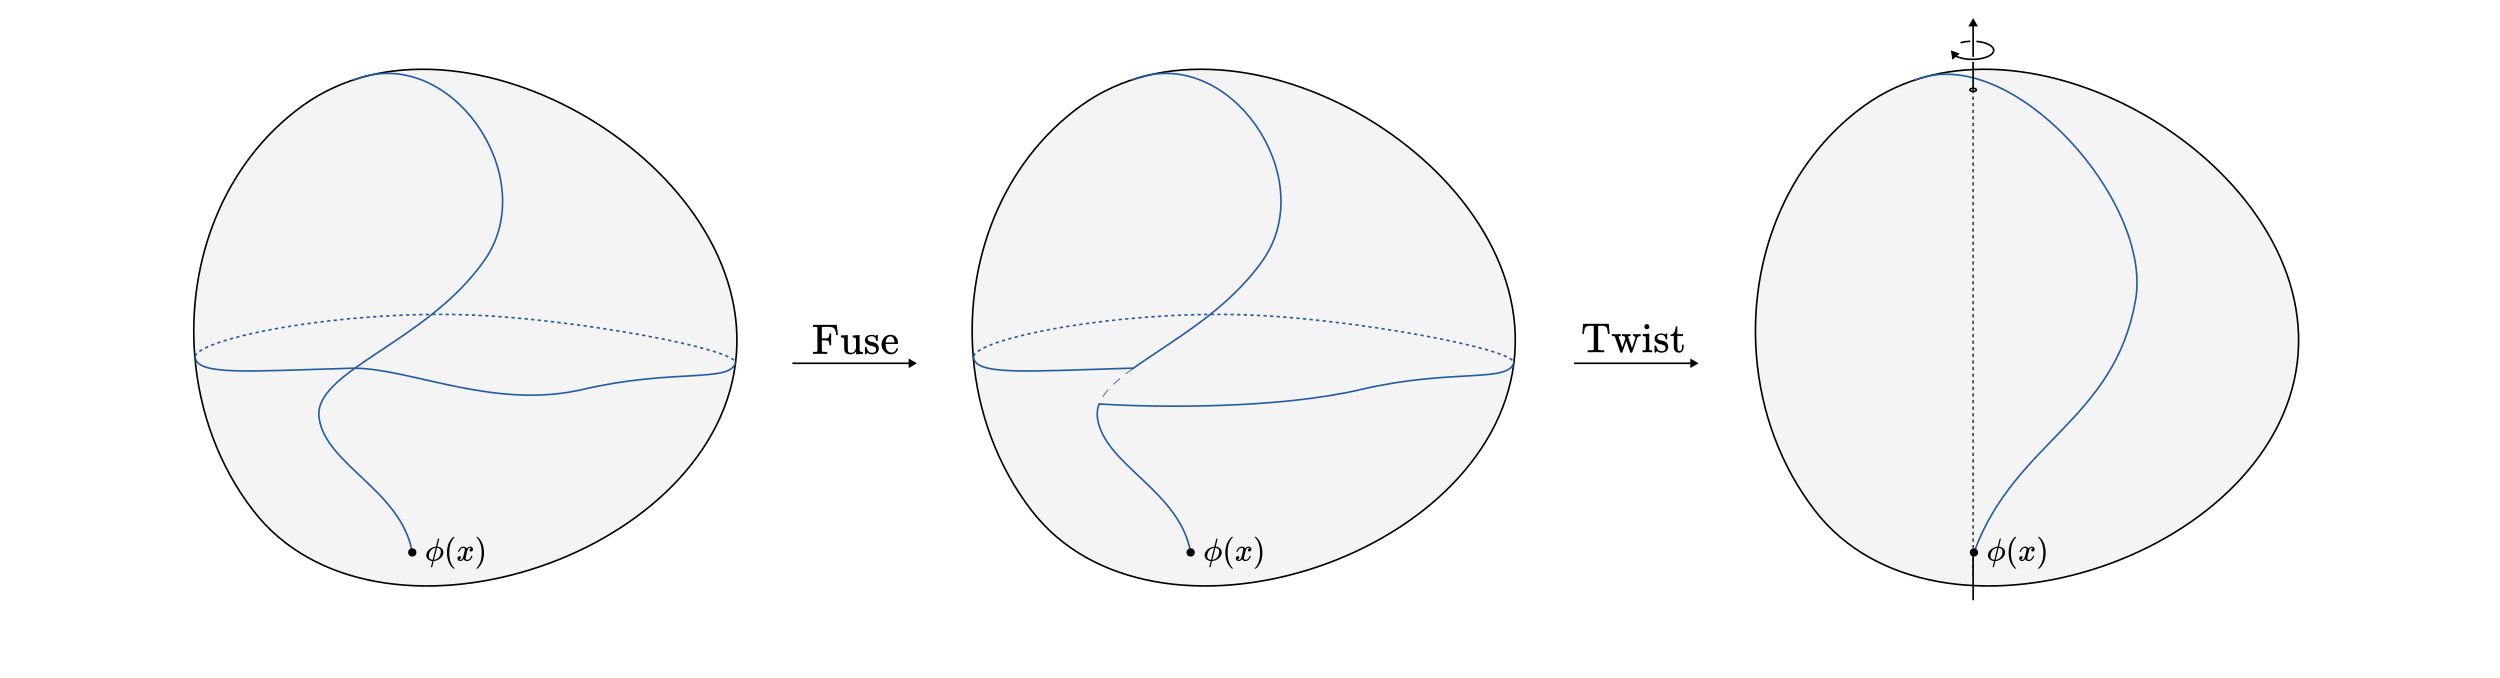 <svg width="1516" height="411" viewBox="0 0 1516 411" fill="none" xmlns="http://www.w3.org/2000/svg">
<path d="M153.567 309.613C227.022 404.895 430.97 339.691 446.012 220.241C446.022 220.164 446.031 220.086 446.041 220.009C446.054 219.905 446.066 219.802 446.079 219.698C460.386 101.379 279.894 -5.68 183.392 64.186C135.446 98.897 113.37 158.396 118.135 216.172C120.893 249.609 132.641 282.468 153.567 309.613Z" fill="#D9D9D9" fill-opacity="0.3"/>
<path d="M446.012 220.241C430.97 339.691 227.022 404.895 153.567 309.613C132.641 282.468 120.893 249.609 118.135 216.172M446.012 220.241C446.035 220.06 446.057 219.879 446.079 219.698M446.012 220.241L446.079 219.698M118.32 216.618L118.135 216.172M118.135 216.172C113.37 158.396 135.446 98.897 183.392 64.186C279.894 -5.68 460.386 101.379 446.079 219.698" stroke="black"/>
<path d="M118.345 216.064C121.657 204.916 206.392 188.047 285.089 190.981C346.387 193.267 443.276 210.768 446.037 219.687" stroke="#235BA4" stroke-dasharray="2 2"/>
<path d="M118.345 216.064C118.345 228.047 150.517 225.058 212.76 223.31C246.953 222.349 298.893 248.949 353.554 236.129C408.216 223.31 443.28 232.43 446.037 219.687" stroke="#235BA4"/>
<path d="M265.588 326.7C265.639 326.623 265.717 326.584 265.82 326.584H265.975H266.227C266.304 326.661 266.343 326.713 266.343 326.739C266.343 326.829 266.149 327.623 265.762 329.12C265.672 329.481 265.581 329.862 265.491 330.262C265.401 330.662 265.323 330.959 265.259 331.152L265.181 331.462C265.181 331.475 265.239 331.481 265.356 331.481C265.472 331.481 265.678 331.52 265.975 331.597C266.272 331.675 266.581 331.784 266.904 331.926C267.472 332.197 267.943 332.591 268.317 333.107C268.691 333.623 268.878 334.249 268.878 334.985C268.878 335.72 268.678 336.424 268.278 337.095C267.878 337.766 267.382 338.321 266.788 338.759C266.194 339.198 265.569 339.546 264.91 339.805C264.252 340.063 263.639 340.198 263.072 340.211H262.994L262.53 342.05C262.452 342.347 262.368 342.702 262.278 343.114C262.175 343.527 262.104 343.773 262.065 343.85C262.026 343.927 261.949 343.973 261.833 343.986H261.717C261.458 343.986 261.329 343.94 261.329 343.85C261.329 343.786 261.471 343.173 261.755 342.011L262.2 340.23C262.2 340.217 262.149 340.211 262.046 340.211C261.981 340.211 261.852 340.198 261.658 340.172C261.465 340.146 261.175 340.056 260.787 339.901C260.4 339.746 260.052 339.553 259.742 339.321C259.432 339.088 259.142 338.746 258.871 338.295C258.6 337.843 258.478 337.314 258.503 336.707C258.503 335.933 258.716 335.204 259.142 334.52C259.568 333.836 260.091 333.281 260.71 332.856C261.329 332.43 261.955 332.094 262.588 331.849C263.22 331.604 263.788 331.481 264.291 331.481C264.355 331.481 264.394 331.455 264.407 331.404L264.988 329.042C265.388 327.507 265.588 326.726 265.588 326.7ZM260.033 337.114C260.033 337.553 260.11 337.933 260.265 338.256C260.42 338.579 260.633 338.824 260.904 338.992C261.175 339.159 261.407 339.275 261.6 339.34C261.794 339.404 262.013 339.456 262.259 339.495H262.394L264.194 332.197C264.143 332.197 264.072 332.204 263.981 332.217C263.891 332.23 263.704 332.281 263.42 332.372C263.136 332.462 262.865 332.565 262.607 332.681C262.349 332.797 262.065 332.985 261.755 333.243C261.446 333.501 261.181 333.798 260.962 334.133C260.729 334.494 260.516 334.927 260.323 335.43C260.129 336.024 260.033 336.585 260.033 337.114ZM267.349 334.559C267.349 334.069 267.246 333.649 267.04 333.301C266.833 332.952 266.575 332.707 266.265 332.565C265.956 332.423 265.704 332.326 265.51 332.275C265.317 332.223 265.162 332.197 265.046 332.197H264.988L264.097 335.817L263.168 339.456C263.168 339.482 263.175 339.495 263.188 339.495C263.291 339.495 263.497 339.456 263.807 339.379C264.117 339.301 264.375 339.211 264.581 339.108C265.136 338.863 265.614 338.521 266.014 338.082C266.414 337.643 266.698 337.191 266.865 336.727C267.033 336.262 267.156 335.849 267.233 335.488C267.311 335.127 267.349 334.817 267.349 334.559Z" fill="black"/>
<path d="M271.027 335.178C271.027 334.288 271.092 333.443 271.221 332.643C271.35 331.843 271.498 331.152 271.666 330.571C271.834 329.991 272.072 329.423 272.382 328.868C272.692 328.313 272.937 327.881 273.118 327.571C273.298 327.261 273.569 326.926 273.931 326.565C274.292 326.203 274.505 325.984 274.569 325.907C274.634 325.829 274.795 325.694 275.053 325.5H275.305H275.382C275.563 325.5 275.653 325.558 275.653 325.674C275.653 325.713 275.544 325.848 275.324 326.081C275.105 326.313 274.84 326.655 274.531 327.107C274.221 327.558 273.905 328.113 273.582 328.771C273.259 329.429 272.989 330.32 272.769 331.442C272.55 332.565 272.44 333.81 272.44 335.178C272.44 336.546 272.55 337.785 272.769 338.895C272.989 340.005 273.253 340.901 273.563 341.585C273.872 342.269 274.189 342.824 274.511 343.25C274.834 343.676 275.105 344.018 275.324 344.276C275.544 344.534 275.653 344.669 275.653 344.682C275.653 344.798 275.556 344.857 275.363 344.857H275.305H275.053L274.511 344.392C273.298 343.295 272.414 341.927 271.859 340.288C271.304 338.65 271.027 336.946 271.027 335.178Z" fill="black"/>
<path d="M277.744 334.423C277.834 333.881 278.183 333.256 278.789 332.546C279.396 331.836 280.144 331.475 281.034 331.462C281.486 331.462 281.899 331.578 282.273 331.81C282.647 332.043 282.925 332.333 283.106 332.681C283.648 331.868 284.299 331.462 285.061 331.462C285.538 331.462 285.951 331.604 286.299 331.888C286.648 332.172 286.828 332.552 286.841 333.03C286.841 333.404 286.751 333.707 286.57 333.939C286.39 334.172 286.216 334.314 286.048 334.365C285.88 334.417 285.732 334.443 285.603 334.443C285.357 334.443 285.157 334.372 285.002 334.23C284.848 334.088 284.77 333.901 284.77 333.668C284.77 333.075 285.093 332.668 285.738 332.449C285.596 332.281 285.338 332.197 284.964 332.197C284.796 332.197 284.673 332.21 284.596 332.236C284.106 332.443 283.744 332.868 283.512 333.514C282.738 336.365 282.351 338.03 282.351 338.508C282.351 338.869 282.454 339.127 282.66 339.282C282.867 339.437 283.093 339.514 283.338 339.514C283.815 339.514 284.286 339.301 284.751 338.875C285.215 338.45 285.532 337.927 285.699 337.308C285.738 337.178 285.777 337.107 285.815 337.095C285.854 337.082 285.957 337.069 286.125 337.056H286.203C286.396 337.056 286.493 337.107 286.493 337.211C286.493 337.224 286.48 337.295 286.454 337.424C286.248 338.159 285.848 338.811 285.254 339.379C284.661 339.946 283.97 340.23 283.183 340.23C282.28 340.23 281.596 339.824 281.131 339.011C280.602 339.811 279.996 340.211 279.312 340.211H279.196C278.563 340.211 278.112 340.043 277.841 339.708C277.57 339.372 277.428 339.017 277.415 338.643C277.415 338.23 277.537 337.895 277.783 337.637C278.028 337.378 278.318 337.249 278.654 337.249C279.208 337.249 279.486 337.52 279.486 338.062C279.486 338.321 279.408 338.546 279.254 338.74C279.099 338.933 278.95 339.063 278.808 339.127C278.666 339.192 278.583 339.224 278.557 339.224L278.499 339.243C278.499 339.256 278.537 339.282 278.615 339.321C278.692 339.359 278.796 339.404 278.925 339.456C279.054 339.508 279.176 339.527 279.292 339.514C279.757 339.514 280.157 339.224 280.492 338.643C280.609 338.437 280.757 337.998 280.938 337.327C281.118 336.656 281.299 335.959 281.48 335.236C281.66 334.514 281.764 334.088 281.789 333.959C281.854 333.61 281.886 333.359 281.886 333.204C281.886 332.843 281.789 332.585 281.596 332.43C281.402 332.275 281.183 332.197 280.938 332.197C280.421 332.197 279.938 332.404 279.486 332.817C279.034 333.23 278.718 333.759 278.537 334.404C278.512 334.52 278.479 334.585 278.441 334.598C278.402 334.61 278.299 334.623 278.131 334.636H277.86C277.783 334.559 277.744 334.488 277.744 334.423Z" fill="black"/>
<path d="M288.971 325.519L289.048 325.5C289.113 325.5 289.177 325.5 289.242 325.5H289.474L290.016 325.965C291.229 327.061 292.113 328.429 292.668 330.068C293.223 331.707 293.5 333.41 293.5 335.178C293.5 336.056 293.435 336.901 293.306 337.714C293.177 338.527 293.029 339.217 292.861 339.785C292.693 340.353 292.455 340.921 292.145 341.489C291.835 342.056 291.59 342.489 291.409 342.785C291.229 343.082 290.964 343.411 290.616 343.773C290.267 344.134 290.061 344.347 289.996 344.411C289.932 344.476 289.784 344.598 289.551 344.779C289.513 344.818 289.487 344.844 289.474 344.857H289.242C289.138 344.857 289.067 344.857 289.029 344.857C288.99 344.857 288.958 344.837 288.932 344.798C288.906 344.76 288.887 344.702 288.874 344.624C288.887 344.611 288.958 344.528 289.087 344.373C291.087 342.295 292.087 339.23 292.087 335.178C292.087 331.126 291.087 328.062 289.087 325.984C288.958 325.829 288.887 325.745 288.874 325.732C288.874 325.629 288.906 325.558 288.971 325.519Z" fill="black"/>
<path d="M250 335C243.5 297.5 197.5 282 193.5 253.5C189.5 225 259 208 294 157.5C329 107 272.5 25.5 214.5 48.5" stroke="#235BA4" stroke-linecap="round"/>
<circle cx="250" cy="335" r="2.5" fill="black"/>
<path d="M556 220.308L551 217.421L551 223.194L556 220.308ZM480.5 220.308L480.5 220.808L551.5 220.808L551.5 220.308L551.5 219.808L480.5 219.808L480.5 220.308Z" fill="black"/>
<path d="M495.666 198.579C495.545 198.458 495.45 198.38 495.381 198.346C495.312 198.311 495.174 198.285 494.967 198.268C494.76 198.251 494.389 198.225 493.854 198.19H493V197H507.415V197.104C507.45 197.207 507.57 198.208 507.778 200.106C507.985 202.003 508.105 203.004 508.14 203.108V203.211H507.105V203.108C506.984 202.262 506.906 201.771 506.872 201.633C506.768 200.994 506.613 200.459 506.406 200.028C506.199 199.597 505.966 199.269 505.707 199.045C505.448 198.82 505.112 198.639 504.698 198.501C504.284 198.363 503.887 198.285 503.507 198.268C503.128 198.251 502.636 198.234 502.032 198.216H500.997H499.755C499.168 198.216 498.806 198.234 498.668 198.268C498.53 198.303 498.435 198.389 498.383 198.527C498.366 198.561 498.357 199.692 498.357 201.917V205.204H499.703C499.755 205.204 499.919 205.204 500.195 205.204C500.471 205.204 500.678 205.195 500.816 205.178C500.954 205.161 501.144 205.135 501.385 205.1C501.627 205.066 501.825 205.014 501.98 204.945C502.136 204.876 502.282 204.773 502.42 204.635C502.731 204.324 502.912 203.686 502.964 202.719V202.176H503.999V209.422H502.964V208.879C502.912 207.93 502.731 207.283 502.42 206.938C502.282 206.817 502.127 206.722 501.955 206.653C501.782 206.584 501.584 206.532 501.359 206.498C501.135 206.463 500.954 206.438 500.816 206.42C500.678 206.403 500.471 206.394 500.195 206.394C499.919 206.394 499.755 206.394 499.703 206.394H498.357V209.707L498.383 213.02C498.504 213.141 498.607 213.218 498.694 213.253C498.78 213.287 498.996 213.322 499.341 213.356C499.686 213.391 500.229 213.408 500.971 213.408H501.67V214.598H501.359C500.945 214.547 499.513 214.521 497.063 214.521C494.803 214.521 493.543 214.547 493.285 214.598H493V213.408H493.854C494.579 213.391 495.019 213.365 495.174 213.33C495.329 213.296 495.493 213.192 495.666 213.02V198.579Z" fill="black"/>
<path d="M519.165 213.097C518.199 214.271 517.103 214.857 515.878 214.857H515.697C513.54 214.857 512.298 214.003 511.97 212.295C511.953 212.174 511.936 210.992 511.918 208.75C511.901 206.869 511.892 205.816 511.892 205.592C511.892 205.368 511.841 205.187 511.737 205.049C511.565 204.773 511.047 204.635 510.184 204.635H509.9V204.039C509.9 203.643 509.917 203.444 509.951 203.444L510.236 203.418C510.409 203.401 510.659 203.384 510.987 203.366C511.314 203.349 511.642 203.332 511.97 203.315C512.263 203.297 512.583 203.28 512.928 203.263C513.273 203.246 513.531 203.22 513.704 203.185C513.877 203.151 513.98 203.142 514.015 203.159H514.092V207.844C514.109 211.018 514.135 212.718 514.17 212.942C514.222 213.201 514.342 213.408 514.532 213.563C514.877 213.805 515.395 213.926 516.085 213.926C516.534 213.926 516.939 213.848 517.301 213.693C517.664 213.537 517.94 213.339 518.13 213.097C518.319 212.856 518.492 212.58 518.647 212.269C518.802 211.959 518.906 211.7 518.958 211.493C519.009 211.286 519.044 211.079 519.061 210.872C519.061 210.854 519.061 210.708 519.061 210.432C519.061 210.156 519.07 209.811 519.087 209.397C519.104 208.982 519.104 208.577 519.087 208.18V206.446C519.087 205.653 519.001 205.161 518.828 204.971C518.656 204.781 518.224 204.669 517.534 204.635H517.068V203.444C517.103 203.444 517.759 203.401 519.035 203.315C520.312 203.228 520.994 203.177 521.08 203.159H521.261V207.766C521.261 210.872 521.27 212.45 521.287 212.502C521.339 212.847 521.459 213.072 521.649 213.175C521.839 213.279 522.227 213.356 522.814 213.408H523.28V214.598C523.245 214.598 522.598 214.642 521.339 214.728C520.079 214.814 519.415 214.866 519.346 214.883H519.165V213.097Z" fill="black"/>
<path d="M531.277 206.42C531.277 205.73 531.044 205.135 530.578 204.635C530.112 204.134 529.439 203.884 528.559 203.884C527.938 203.884 527.403 203.996 526.955 204.221C526.437 204.548 526.178 204.997 526.178 205.566C526.161 205.653 526.161 205.765 526.178 205.903C526.195 206.041 526.334 206.248 526.592 206.524C526.851 206.8 527.222 207.016 527.705 207.171C528.016 207.257 528.395 207.335 528.844 207.404C529.292 207.473 529.672 207.55 529.983 207.637C530.293 207.723 530.569 207.835 530.811 207.973C531.104 208.111 531.389 208.284 531.665 208.491C531.941 208.698 532.217 209.051 532.493 209.552C532.769 210.052 532.916 210.587 532.933 211.156C532.933 212.226 532.605 213.106 531.949 213.796C531.294 214.486 530.233 214.84 528.766 214.857H528.559C527.662 214.857 526.834 214.547 526.075 213.926L525.868 214.107L525.635 214.34C525.531 214.443 525.428 214.538 525.324 214.624L525.04 214.883H524.832H524.729C524.677 214.883 524.6 214.831 524.496 214.728V212.683V211.182C524.496 210.82 524.513 210.604 524.548 210.535C524.582 210.466 524.669 210.423 524.807 210.406H525.04C525.247 210.406 525.385 210.44 525.454 210.509C525.523 210.578 525.566 210.682 525.583 210.82C525.6 210.958 525.661 211.191 525.764 211.519C525.868 211.847 526.032 212.209 526.256 212.606C526.86 213.486 527.697 213.926 528.766 213.926C530.44 213.926 531.277 213.253 531.277 211.907C531.277 211.407 531.121 211.001 530.811 210.691C530.466 210.276 529.75 209.966 528.663 209.759C527.576 209.552 526.86 209.353 526.515 209.164C525.894 208.87 525.402 208.473 525.04 207.973C524.677 207.473 524.496 206.938 524.496 206.369C524.496 205.696 524.643 205.126 524.936 204.66C525.229 204.195 525.6 203.85 526.049 203.625C526.497 203.401 526.929 203.246 527.343 203.159C527.757 203.073 528.136 203.03 528.482 203.03H528.766C529.456 203.03 530.06 203.159 530.578 203.418L530.966 203.625L531.199 203.444C531.372 203.289 531.561 203.142 531.768 203.004H531.975H532.079C532.131 203.004 532.208 203.056 532.312 203.159V206.576L532.157 206.731H531.432C531.328 206.627 531.277 206.524 531.277 206.42Z" fill="black"/>
<path d="M534.563 208.957C534.563 208.008 534.736 207.145 535.081 206.369C535.426 205.592 535.857 204.962 536.375 204.479C536.893 203.996 537.453 203.634 538.057 203.392C538.661 203.151 539.23 203.021 539.765 203.004C540.68 203.004 541.465 203.159 542.12 203.47C542.776 203.781 543.276 204.212 543.621 204.764C543.967 205.316 544.208 205.868 544.346 206.42C544.484 206.972 544.562 207.585 544.579 208.258C544.579 208.379 544.519 208.499 544.398 208.62H537.1V209.008C537.1 211.562 537.962 213.115 539.688 213.667C540.033 213.77 540.412 213.822 540.826 213.822C541.551 213.822 542.172 213.546 542.69 212.994C542.983 212.701 543.216 212.338 543.389 211.907L543.647 211.286C543.699 211.234 543.837 211.208 544.061 211.208H544.139C544.432 211.208 544.579 211.294 544.579 211.467C544.579 211.536 544.553 211.648 544.501 211.803C544.174 212.752 543.63 213.503 542.871 214.055C542.112 214.607 541.258 214.883 540.309 214.883C538.67 214.883 537.307 214.288 536.22 213.097C535.133 211.907 534.581 210.527 534.563 208.957ZM542.457 207.481C542.267 205.273 541.448 204.1 539.998 203.962H539.946C539.808 203.962 539.67 203.97 539.532 203.988C539.394 204.005 539.179 204.074 538.885 204.195C538.592 204.315 538.342 204.497 538.135 204.738C537.928 204.98 537.729 205.333 537.54 205.799C537.35 206.265 537.212 206.834 537.126 207.507V207.688H542.457V207.481Z" fill="black"/>
<path d="M625.567 309.613C699.022 404.895 902.97 339.691 918.012 220.241C918.022 220.164 918.031 220.086 918.041 220.009C918.054 219.905 918.066 219.802 918.079 219.698C932.386 101.379 751.894 -5.68 655.392 64.186C607.446 98.897 585.37 158.396 590.135 216.172C592.893 249.609 604.641 282.468 625.567 309.613Z" fill="#D9D9D9" fill-opacity="0.3"/>
<path d="M918.012 220.241C902.97 339.691 699.022 404.895 625.567 309.613C604.641 282.468 592.893 249.609 590.135 216.172M918.012 220.241C918.035 220.06 918.057 219.879 918.079 219.698M918.012 220.241L918.079 219.698M590.32 216.618L590.135 216.172M590.135 216.172C585.37 158.396 607.446 98.897 655.392 64.186C751.894 -5.68 932.386 101.379 918.079 219.698" stroke="black"/>
<path d="M590.345 216.064C593.657 204.916 678.392 188.047 757.089 190.981C818.387 193.267 915.276 210.768 918.037 219.687" stroke="#235BA4" stroke-dasharray="2 2"/>
<path d="M590.345 216.064C590.345 228.047 622.517 225.058 684.76 223.31C685.626 223.285 686.504 223.279 687.393 223.289M918.037 219.687C915.28 232.43 880.216 223.31 825.554 236.129C774.345 248.14 700.578 247.111 666.5 245" stroke="#235BA4"/>
<path d="M737.588 326.7C737.639 326.623 737.717 326.584 737.82 326.584H737.975H738.227C738.304 326.661 738.343 326.713 738.343 326.739C738.343 326.829 738.149 327.623 737.762 329.12C737.672 329.481 737.581 329.862 737.491 330.262C737.401 330.662 737.323 330.959 737.259 331.152L737.181 331.462C737.181 331.475 737.239 331.481 737.356 331.481C737.472 331.481 737.678 331.52 737.975 331.597C738.272 331.675 738.581 331.784 738.904 331.926C739.472 332.197 739.943 332.591 740.317 333.107C740.691 333.623 740.878 334.249 740.878 334.985C740.878 335.72 740.678 336.424 740.278 337.095C739.878 337.766 739.382 338.321 738.788 338.759C738.194 339.198 737.569 339.546 736.91 339.805C736.252 340.063 735.639 340.198 735.072 340.211H734.994L734.53 342.05C734.452 342.347 734.368 342.702 734.278 343.114C734.175 343.527 734.104 343.773 734.065 343.85C734.026 343.927 733.949 343.973 733.833 343.986H733.717C733.458 343.986 733.329 343.94 733.329 343.85C733.329 343.786 733.471 343.173 733.755 342.011L734.2 340.23C734.2 340.217 734.149 340.211 734.046 340.211C733.981 340.211 733.852 340.198 733.658 340.172C733.465 340.146 733.175 340.056 732.787 339.901C732.4 339.746 732.052 339.553 731.742 339.321C731.432 339.088 731.142 338.746 730.871 338.295C730.6 337.843 730.478 337.314 730.503 336.707C730.503 335.933 730.716 335.204 731.142 334.52C731.568 333.836 732.091 333.281 732.71 332.856C733.329 332.43 733.955 332.094 734.588 331.849C735.22 331.604 735.788 331.481 736.291 331.481C736.355 331.481 736.394 331.455 736.407 331.404L736.988 329.042C737.388 327.507 737.588 326.726 737.588 326.7ZM732.033 337.114C732.033 337.553 732.11 337.933 732.265 338.256C732.42 338.579 732.633 338.824 732.904 338.992C733.175 339.159 733.407 339.275 733.6 339.34C733.794 339.404 734.013 339.456 734.259 339.495H734.394L736.194 332.197C736.143 332.197 736.072 332.204 735.981 332.217C735.891 332.23 735.704 332.281 735.42 332.372C735.136 332.462 734.865 332.565 734.607 332.681C734.349 332.797 734.065 332.985 733.755 333.243C733.446 333.501 733.181 333.798 732.962 334.133C732.729 334.494 732.516 334.927 732.323 335.43C732.129 336.024 732.033 336.585 732.033 337.114ZM739.349 334.559C739.349 334.069 739.246 333.649 739.04 333.301C738.833 332.952 738.575 332.707 738.265 332.565C737.956 332.423 737.704 332.326 737.51 332.275C737.317 332.223 737.162 332.197 737.046 332.197H736.988L736.097 335.817L735.168 339.456C735.168 339.482 735.175 339.495 735.188 339.495C735.291 339.495 735.497 339.456 735.807 339.379C736.117 339.301 736.375 339.211 736.581 339.108C737.136 338.863 737.614 338.521 738.014 338.082C738.414 337.643 738.698 337.191 738.865 336.727C739.033 336.262 739.156 335.849 739.233 335.488C739.311 335.127 739.349 334.817 739.349 334.559Z" fill="black"/>
<path d="M743.027 335.178C743.027 334.288 743.091 333.443 743.221 332.643C743.35 331.843 743.498 331.152 743.666 330.571C743.834 329.991 744.072 329.423 744.382 328.868C744.692 328.313 744.937 327.881 745.117 327.571C745.298 327.261 745.569 326.926 745.93 326.565C746.292 326.203 746.505 325.984 746.569 325.907C746.634 325.829 746.795 325.694 747.053 325.5H747.305H747.382C747.563 325.5 747.653 325.558 747.653 325.674C747.653 325.713 747.544 325.848 747.324 326.081C747.105 326.313 746.84 326.655 746.531 327.107C746.221 327.558 745.905 328.113 745.582 328.771C745.259 329.429 744.988 330.32 744.769 331.442C744.55 332.565 744.44 333.81 744.44 335.178C744.44 336.546 744.55 337.785 744.769 338.895C744.988 340.005 745.253 340.901 745.563 341.585C745.872 342.269 746.189 342.824 746.511 343.25C746.834 343.676 747.105 344.018 747.324 344.276C747.544 344.534 747.653 344.669 747.653 344.682C747.653 344.798 747.556 344.857 747.363 344.857H747.305H747.053L746.511 344.392C745.298 343.295 744.414 341.927 743.859 340.288C743.304 338.65 743.027 336.946 743.027 335.178Z" fill="black"/>
<path d="M749.744 334.423C749.834 333.881 750.182 333.256 750.789 332.546C751.395 331.836 752.144 331.475 753.034 331.462C753.486 331.462 753.899 331.578 754.273 331.81C754.647 332.043 754.925 332.333 755.105 332.681C755.647 331.868 756.299 331.462 757.061 331.462C757.538 331.462 757.951 331.604 758.299 331.888C758.648 332.172 758.828 332.552 758.841 333.03C758.841 333.404 758.751 333.707 758.57 333.939C758.39 334.172 758.215 334.314 758.048 334.365C757.88 334.417 757.732 334.443 757.602 334.443C757.357 334.443 757.157 334.372 757.002 334.23C756.848 334.088 756.77 333.901 756.77 333.668C756.77 333.075 757.093 332.668 757.738 332.449C757.596 332.281 757.338 332.197 756.964 332.197C756.796 332.197 756.673 332.21 756.596 332.236C756.106 332.443 755.744 332.868 755.512 333.514C754.738 336.365 754.351 338.03 754.351 338.508C754.351 338.869 754.454 339.127 754.66 339.282C754.867 339.437 755.093 339.514 755.338 339.514C755.815 339.514 756.286 339.301 756.751 338.875C757.215 338.45 757.532 337.927 757.699 337.308C757.738 337.178 757.777 337.107 757.815 337.095C757.854 337.082 757.957 337.069 758.125 337.056H758.203C758.396 337.056 758.493 337.107 758.493 337.211C758.493 337.224 758.48 337.295 758.454 337.424C758.248 338.159 757.848 338.811 757.254 339.379C756.66 339.946 755.97 340.23 755.183 340.23C754.28 340.23 753.596 339.824 753.131 339.011C752.602 339.811 751.996 340.211 751.312 340.211H751.195C750.563 340.211 750.112 340.043 749.841 339.708C749.57 339.372 749.428 339.017 749.415 338.643C749.415 338.23 749.537 337.895 749.782 337.637C750.028 337.378 750.318 337.249 750.653 337.249C751.208 337.249 751.486 337.52 751.486 338.062C751.486 338.321 751.408 338.546 751.254 338.74C751.099 338.933 750.95 339.063 750.808 339.127C750.666 339.192 750.583 339.224 750.557 339.224L750.499 339.243C750.499 339.256 750.537 339.282 750.615 339.321C750.692 339.359 750.795 339.404 750.924 339.456C751.054 339.508 751.176 339.527 751.292 339.514C751.757 339.514 752.157 339.224 752.492 338.643C752.609 338.437 752.757 337.998 752.938 337.327C753.118 336.656 753.299 335.959 753.48 335.236C753.66 334.514 753.763 334.088 753.789 333.959C753.854 333.61 753.886 333.359 753.886 333.204C753.886 332.843 753.789 332.585 753.596 332.43C753.402 332.275 753.183 332.197 752.938 332.197C752.421 332.197 751.937 332.404 751.486 332.817C751.034 333.23 750.718 333.759 750.537 334.404C750.512 334.52 750.479 334.585 750.441 334.598C750.402 334.61 750.299 334.623 750.131 334.636H749.86C749.782 334.559 749.744 334.488 749.744 334.423Z" fill="black"/>
<path d="M760.971 325.519L761.048 325.5C761.113 325.5 761.177 325.5 761.242 325.5H761.474L762.016 325.965C763.229 327.061 764.113 328.429 764.668 330.068C765.223 331.707 765.5 333.41 765.5 335.178C765.5 336.056 765.435 336.901 765.306 337.714C765.177 338.527 765.029 339.217 764.861 339.785C764.693 340.353 764.455 340.921 764.145 341.489C763.835 342.056 763.59 342.489 763.409 342.785C763.229 343.082 762.964 343.411 762.616 343.773C762.267 344.134 762.061 344.347 761.996 344.411C761.932 344.476 761.784 344.598 761.551 344.779C761.513 344.818 761.487 344.844 761.474 344.857H761.242C761.138 344.857 761.067 344.857 761.029 344.857C760.99 344.857 760.958 344.837 760.932 344.798C760.906 344.76 760.887 344.702 760.874 344.624C760.887 344.611 760.958 344.528 761.087 344.373C763.087 342.295 764.087 339.23 764.087 335.178C764.087 331.126 763.087 328.062 761.087 325.984C760.958 325.829 760.887 325.745 760.874 325.732C760.874 325.629 760.906 325.558 760.971 325.519Z" fill="black"/>
<path d="M722 335C715.5 297.5 669.5 282 665.5 253.5C665.086 250.551 665.459 247.724 666.5 244.972M686.5 48.5C744.5 25.5 801 107 766 157.5C744.31 188.796 709.485 207.226 687 223.5" stroke="#235BA4" stroke-linecap="round"/>
<path d="M687 223.5C676.957 230.769 669.283 237.608 666.5 244.972" stroke="#235BA4" stroke-width="0.5" stroke-linecap="round" stroke-dasharray="5 5"/>
<circle cx="722" cy="335" r="2.5" fill="black"/>
<path d="M1030 220.308L1025 217.421L1025 223.194L1030 220.308ZM954.5 220.308L954.5 220.808L1025.5 220.808L1025.5 220.308L1025.5 219.808L954.5 219.808L954.5 220.308Z" fill="black"/>
<path d="M959.5 202.312C959.517 202.227 959.602 201.25 959.755 199.381C959.908 197.512 959.984 196.552 959.984 196.501V196.348H975.557V196.501C975.574 196.586 975.659 197.563 975.812 199.432C975.965 201.301 976.041 202.261 976.041 202.312V202.465H975.022V202.312C975.022 202.278 974.996 201.981 974.945 201.42C974.894 200.859 974.801 200.299 974.665 199.738C974.529 199.177 974.35 198.761 974.13 198.489C973.841 198.132 973.373 197.86 972.728 197.673C972.371 197.588 971.717 197.546 970.765 197.546H970.077H969.873C969.431 197.546 969.185 197.648 969.134 197.852C969.117 197.886 969.109 200.256 969.109 204.963V211.997C969.228 212.167 969.448 212.277 969.771 212.328C970.094 212.379 970.85 212.413 972.04 212.43H972.804V213.603H972.473L967.783 213.526C964.81 213.56 963.247 213.586 963.094 213.603H962.762V212.43H963.527C964.716 212.43 965.472 212.405 965.795 212.354C966.118 212.303 966.339 212.184 966.458 211.997V204.963V199.585C966.458 198.396 966.415 197.758 966.331 197.673C966.246 197.588 965.965 197.546 965.489 197.546H964.801H964.292C963.102 197.546 962.21 197.792 961.615 198.285C961.31 198.557 961.089 198.956 960.953 199.483C960.817 200.01 960.715 200.587 960.647 201.216C960.579 201.845 960.536 202.21 960.519 202.312V202.465H959.5V202.312Z" fill="black"/>
<path d="M979.278 204.224C979.176 204.054 979.057 203.952 978.921 203.918C978.785 203.884 978.479 203.841 978.003 203.79H977.443V202.618H977.596L978.08 202.643C978.403 202.643 978.751 202.652 979.125 202.669C979.499 202.686 979.771 202.694 979.94 202.694C981.47 202.694 982.362 202.669 982.617 202.618H982.82V203.79H982.464C981.818 203.824 981.495 203.969 981.495 204.224C981.495 204.241 981.869 205.336 982.617 207.511L983.738 210.723L985.624 205.243L985.471 204.81C985.301 204.317 985.157 204.028 985.038 203.943C984.902 203.858 984.579 203.807 984.069 203.79H983.56V202.618H983.713C983.814 202.669 984.528 202.694 985.853 202.694C987.4 202.694 988.3 202.669 988.555 202.618H988.733V203.79H988.504C987.689 203.79 987.281 203.926 987.281 204.198C987.281 204.249 987.4 204.631 987.638 205.345C987.875 206.059 988.139 206.823 988.428 207.639C988.716 208.454 988.988 209.228 989.243 209.958L989.626 211.054L990.67 208.021C991.384 205.948 991.741 204.861 991.741 204.759C991.741 204.487 991.613 204.266 991.359 204.096C991.104 203.926 990.815 203.824 990.492 203.79H990.288V202.618H990.467C990.67 202.669 991.478 202.694 992.888 202.694C994.043 202.694 994.672 202.669 994.774 202.618H994.901V203.79H994.748C994.731 203.79 994.68 203.79 994.595 203.79C994.511 203.79 994.434 203.799 994.366 203.816C993.567 203.935 993.032 204.359 992.76 205.09L991.231 209.499C991.01 210.128 990.747 210.893 990.441 211.793C990.101 212.796 989.889 213.39 989.804 213.577C989.719 213.764 989.583 213.866 989.396 213.883H989.192C988.869 213.883 988.674 213.824 988.606 213.705C988.589 213.688 988.173 212.524 987.357 210.213L986.185 206.798C986.151 206.866 985.344 209.168 983.764 213.705C983.679 213.824 983.483 213.883 983.177 213.883H983.05C982.829 213.883 982.676 213.815 982.591 213.679L979.278 204.224Z" fill="black"/>
<path d="M997.144 198.081C997.144 197.605 997.297 197.232 997.603 196.96C997.909 196.688 998.283 196.552 998.724 196.552C999.115 196.586 999.455 196.73 999.744 196.985C1000.03 197.24 1000.18 197.605 1000.18 198.081C1000.18 198.591 1000.03 198.973 999.744 199.228C999.455 199.483 999.098 199.61 998.673 199.61C998.249 199.61 997.892 199.483 997.603 199.228C997.314 198.973 997.161 198.591 997.144 198.081ZM1001.68 213.603C1001.43 213.552 1000.54 213.526 999.03 213.526C998.843 213.526 998.529 213.526 998.087 213.526C997.646 213.526 997.221 213.543 996.813 213.577L996.252 213.603H996.048V212.43H996.456C996.932 212.43 997.348 212.405 997.705 212.354C997.858 212.286 997.951 212.193 997.985 212.074C998.019 211.955 998.036 211.598 998.036 211.003V208.378V206.135C998.036 205.252 998.019 204.691 997.985 204.453C997.951 204.215 997.832 204.054 997.629 203.969C997.391 203.85 996.991 203.79 996.431 203.79H996.15V203.204C996.15 202.813 996.167 202.618 996.201 202.618L996.456 202.592C996.626 202.575 996.864 202.558 997.17 202.541C997.476 202.524 997.781 202.507 998.087 202.49C998.376 202.473 998.682 202.456 999.005 202.439C999.328 202.423 999.574 202.397 999.744 202.363C999.914 202.329 1000.01 202.321 1000.02 202.338H1000.1V212.023C1000.19 212.193 1000.29 212.294 1000.41 212.328C1000.53 212.362 1000.82 212.396 1001.3 212.43H1001.88V213.603H1001.68Z" fill="black"/>
<path d="M1009.99 205.549C1009.99 204.869 1009.76 204.283 1009.3 203.79C1008.84 203.298 1008.18 203.051 1007.31 203.051C1006.7 203.051 1006.18 203.162 1005.73 203.382C1005.22 203.705 1004.97 204.147 1004.97 204.708C1004.95 204.793 1004.95 204.903 1004.97 205.039C1004.99 205.175 1005.12 205.379 1005.38 205.651C1005.63 205.923 1006 206.135 1006.47 206.288C1006.78 206.373 1007.15 206.449 1007.59 206.517C1008.04 206.585 1008.41 206.662 1008.72 206.747C1009.02 206.832 1009.29 206.942 1009.53 207.078C1009.82 207.214 1010.1 207.384 1010.37 207.588C1010.64 207.792 1010.92 208.14 1011.19 208.633C1011.46 209.126 1011.6 209.652 1011.62 210.213C1011.62 211.266 1011.3 212.133 1010.65 212.813C1010.01 213.492 1008.96 213.841 1007.52 213.858H1007.31C1006.43 213.858 1005.61 213.552 1004.87 212.94L1004.66 213.119L1004.43 213.348C1004.33 213.45 1004.23 213.543 1004.13 213.628L1003.85 213.883H1003.64H1003.54C1003.49 213.883 1003.41 213.832 1003.31 213.73V211.717V210.238C1003.31 209.882 1003.33 209.669 1003.36 209.601C1003.4 209.533 1003.48 209.491 1003.62 209.474H1003.85C1004.05 209.474 1004.19 209.508 1004.26 209.576C1004.32 209.644 1004.37 209.746 1004.38 209.882C1004.4 210.018 1004.46 210.247 1004.56 210.57C1004.66 210.893 1004.82 211.249 1005.05 211.64C1005.64 212.507 1006.46 212.94 1007.52 212.94C1009.17 212.94 1009.99 212.277 1009.99 210.952C1009.99 210.459 1009.84 210.06 1009.53 209.754C1009.19 209.346 1008.49 209.041 1007.42 208.837C1006.34 208.633 1005.64 208.437 1005.3 208.251C1004.69 207.962 1004.2 207.571 1003.85 207.078C1003.49 206.585 1003.31 206.059 1003.31 205.498C1003.31 204.835 1003.46 204.275 1003.75 203.816C1004.03 203.357 1004.4 203.017 1004.84 202.796C1005.28 202.575 1005.71 202.422 1006.12 202.338C1006.52 202.253 1006.9 202.21 1007.24 202.21H1007.52C1008.2 202.21 1008.79 202.338 1009.3 202.592L1009.68 202.796L1009.91 202.618C1010.08 202.465 1010.27 202.321 1010.47 202.185H1010.68H1010.78C1010.83 202.185 1010.91 202.236 1011.01 202.338V205.702L1010.86 205.855H1010.14C1010.04 205.753 1009.99 205.651 1009.99 205.549Z" fill="black"/>
<path d="M1013.2 202.847C1014.1 202.779 1014.8 202.304 1015.29 201.42C1015.78 200.536 1016.06 199.5 1016.11 198.311V197.928H1017.13V202.618H1020.57V203.79H1017.13V207.46C1017.14 209.584 1017.15 210.782 1017.15 211.054C1017.15 211.326 1017.21 211.598 1017.33 211.87C1017.57 212.532 1017.98 212.864 1018.58 212.864C1019.33 212.864 1019.79 212.26 1019.96 211.054C1019.97 210.918 1019.98 210.527 1019.98 209.882V208.99H1021V209.882V210.187C1021 211.496 1020.64 212.49 1019.93 213.169C1019.47 213.628 1018.88 213.858 1018.15 213.858C1017.57 213.858 1017.07 213.756 1016.64 213.552C1016.22 213.348 1015.89 213.085 1015.67 212.762C1015.45 212.439 1015.29 212.141 1015.19 211.87C1015.09 211.598 1015.03 211.326 1015.01 211.054C1014.99 210.935 1014.99 209.678 1014.99 207.282V203.79H1012.97V202.847H1013.2Z" fill="black"/>
<path d="M1196.5 54.5L1196.5 349" stroke="black" stroke-dasharray="2 2"/>
<path d="M1100.57 309.613C1174.02 404.895 1377.97 339.691 1393.01 220.241C1393.02 220.164 1393.03 220.086 1393.04 220.009C1393.05 219.905 1393.07 219.802 1393.08 219.698C1407.39 101.379 1226.89 -5.68 1130.39 64.186C1082.45 98.897 1060.37 158.396 1065.14 216.172C1067.89 249.609 1079.64 282.468 1100.57 309.613Z" fill="#D9D9D9" fill-opacity="0.3"/>
<path d="M1393.01 220.241C1377.97 339.691 1174.02 404.895 1100.57 309.613C1079.64 282.468 1067.89 249.609 1065.14 216.172M1393.01 220.241C1393.03 220.06 1393.06 219.879 1393.08 219.698M1393.01 220.241L1393.08 219.698M1065.32 216.618L1065.14 216.172M1065.14 216.172C1060.37 158.396 1082.45 98.897 1130.39 64.186C1226.89 -5.68 1407.39 101.379 1393.08 219.698" stroke="black"/>
<path d="M1212.59 326.7C1212.64 326.623 1212.72 326.584 1212.82 326.584H1212.97H1213.23C1213.3 326.661 1213.34 326.713 1213.34 326.739C1213.34 326.829 1213.15 327.623 1212.76 329.12C1212.67 329.481 1212.58 329.862 1212.49 330.262C1212.4 330.662 1212.32 330.959 1212.26 331.152L1212.18 331.462C1212.18 331.475 1212.24 331.481 1212.36 331.481C1212.47 331.481 1212.68 331.52 1212.97 331.597C1213.27 331.675 1213.58 331.784 1213.9 331.926C1214.47 332.197 1214.94 332.591 1215.32 333.107C1215.69 333.623 1215.88 334.249 1215.88 334.985C1215.88 335.72 1215.68 336.424 1215.28 337.095C1214.88 337.766 1214.38 338.321 1213.79 338.759C1213.19 339.198 1212.57 339.546 1211.91 339.805C1211.25 340.063 1210.64 340.198 1210.07 340.211H1209.99L1209.53 342.05C1209.45 342.347 1209.37 342.702 1209.28 343.114C1209.17 343.527 1209.1 343.773 1209.06 343.85C1209.03 343.927 1208.95 343.973 1208.83 343.986H1208.72C1208.46 343.986 1208.33 343.94 1208.33 343.85C1208.33 343.786 1208.47 343.173 1208.76 342.011L1209.2 340.23C1209.2 340.217 1209.15 340.211 1209.05 340.211C1208.98 340.211 1208.85 340.198 1208.66 340.172C1208.46 340.146 1208.17 340.056 1207.79 339.901C1207.4 339.746 1207.05 339.553 1206.74 339.321C1206.43 339.088 1206.14 338.746 1205.87 338.295C1205.6 337.843 1205.48 337.314 1205.5 336.707C1205.5 335.933 1205.72 335.204 1206.14 334.52C1206.57 333.836 1207.09 333.281 1207.71 332.856C1208.33 332.43 1208.96 332.094 1209.59 331.849C1210.22 331.604 1210.79 331.481 1211.29 331.481C1211.36 331.481 1211.39 331.455 1211.41 331.404L1211.99 329.042C1212.39 327.507 1212.59 326.726 1212.59 326.7ZM1207.03 337.114C1207.03 337.553 1207.11 337.933 1207.26 338.256C1207.42 338.579 1207.63 338.824 1207.9 338.992C1208.17 339.159 1208.41 339.275 1208.6 339.34C1208.79 339.404 1209.01 339.456 1209.26 339.495H1209.39L1211.19 332.197C1211.14 332.197 1211.07 332.204 1210.98 332.217C1210.89 332.23 1210.7 332.281 1210.42 332.372C1210.14 332.462 1209.87 332.565 1209.61 332.681C1209.35 332.797 1209.06 332.985 1208.76 333.243C1208.45 333.501 1208.18 333.798 1207.96 334.133C1207.73 334.494 1207.52 334.927 1207.32 335.43C1207.13 336.024 1207.03 336.585 1207.03 337.114ZM1214.35 334.559C1214.35 334.069 1214.25 333.649 1214.04 333.301C1213.83 332.952 1213.58 332.707 1213.27 332.565C1212.96 332.423 1212.7 332.326 1212.51 332.275C1212.32 332.223 1212.16 332.197 1212.05 332.197H1211.99L1211.1 335.817L1210.17 339.456C1210.17 339.482 1210.17 339.495 1210.19 339.495C1210.29 339.495 1210.5 339.456 1210.81 339.379C1211.12 339.301 1211.37 339.211 1211.58 339.108C1212.14 338.863 1212.61 338.521 1213.01 338.082C1213.41 337.643 1213.7 337.191 1213.87 336.727C1214.03 336.262 1214.16 335.849 1214.23 335.488C1214.31 335.127 1214.35 334.817 1214.35 334.559Z" fill="black"/>
<path d="M1218.03 335.178C1218.03 334.288 1218.09 333.443 1218.22 332.643C1218.35 331.843 1218.5 331.152 1218.67 330.571C1218.83 329.991 1219.07 329.423 1219.38 328.868C1219.69 328.313 1219.94 327.881 1220.12 327.571C1220.3 327.261 1220.57 326.926 1220.93 326.565C1221.29 326.203 1221.5 325.984 1221.57 325.907C1221.63 325.829 1221.8 325.694 1222.05 325.5H1222.3H1222.38C1222.56 325.5 1222.65 325.558 1222.65 325.674C1222.65 325.713 1222.54 325.848 1222.32 326.081C1222.1 326.313 1221.84 326.655 1221.53 327.107C1221.22 327.558 1220.9 328.113 1220.58 328.771C1220.26 329.429 1219.99 330.32 1219.77 331.442C1219.55 332.565 1219.44 333.81 1219.44 335.178C1219.44 336.546 1219.55 337.785 1219.77 338.895C1219.99 340.005 1220.25 340.901 1220.56 341.585C1220.87 342.269 1221.19 342.824 1221.51 343.25C1221.83 343.676 1222.1 344.018 1222.32 344.276C1222.54 344.534 1222.65 344.669 1222.65 344.682C1222.65 344.798 1222.56 344.857 1222.36 344.857H1222.3H1222.05L1221.51 344.392C1220.3 343.295 1219.41 341.927 1218.86 340.288C1218.3 338.65 1218.03 336.946 1218.03 335.178Z" fill="black"/>
<path d="M1224.74 334.423C1224.83 333.881 1225.18 333.256 1225.79 332.546C1226.4 331.836 1227.14 331.475 1228.03 331.462C1228.49 331.462 1228.9 331.578 1229.27 331.81C1229.65 332.043 1229.92 332.333 1230.11 332.681C1230.65 331.868 1231.3 331.462 1232.06 331.462C1232.54 331.462 1232.95 331.604 1233.3 331.888C1233.65 332.172 1233.83 332.552 1233.84 333.03C1233.84 333.404 1233.75 333.707 1233.57 333.939C1233.39 334.172 1233.22 334.314 1233.05 334.365C1232.88 334.417 1232.73 334.443 1232.6 334.443C1232.36 334.443 1232.16 334.372 1232 334.23C1231.85 334.088 1231.77 333.901 1231.77 333.668C1231.77 333.075 1232.09 332.668 1232.74 332.449C1232.6 332.281 1232.34 332.197 1231.96 332.197C1231.8 332.197 1231.67 332.21 1231.6 332.236C1231.11 332.443 1230.74 332.868 1230.51 333.514C1229.74 336.365 1229.35 338.03 1229.35 338.508C1229.35 338.869 1229.45 339.127 1229.66 339.282C1229.87 339.437 1230.09 339.514 1230.34 339.514C1230.82 339.514 1231.29 339.301 1231.75 338.875C1232.22 338.45 1232.53 337.927 1232.7 337.308C1232.74 337.178 1232.78 337.107 1232.82 337.095C1232.85 337.082 1232.96 337.069 1233.13 337.056H1233.2C1233.4 337.056 1233.49 337.107 1233.49 337.211C1233.49 337.224 1233.48 337.295 1233.45 337.424C1233.25 338.159 1232.85 338.811 1232.25 339.379C1231.66 339.946 1230.97 340.23 1230.18 340.23C1229.28 340.23 1228.6 339.824 1228.13 339.011C1227.6 339.811 1227 340.211 1226.31 340.211H1226.2C1225.56 340.211 1225.11 340.043 1224.84 339.708C1224.57 339.372 1224.43 339.017 1224.41 338.643C1224.41 338.23 1224.54 337.895 1224.78 337.637C1225.03 337.378 1225.32 337.249 1225.65 337.249C1226.21 337.249 1226.49 337.52 1226.49 338.062C1226.49 338.321 1226.41 338.546 1226.25 338.74C1226.1 338.933 1225.95 339.063 1225.81 339.127C1225.67 339.192 1225.58 339.224 1225.56 339.224L1225.5 339.243C1225.5 339.256 1225.54 339.282 1225.61 339.321C1225.69 339.359 1225.8 339.404 1225.92 339.456C1226.05 339.508 1226.18 339.527 1226.29 339.514C1226.76 339.514 1227.16 339.224 1227.49 338.643C1227.61 338.437 1227.76 337.998 1227.94 337.327C1228.12 336.656 1228.3 335.959 1228.48 335.236C1228.66 334.514 1228.76 334.088 1228.79 333.959C1228.85 333.61 1228.89 333.359 1228.89 333.204C1228.89 332.843 1228.79 332.585 1228.6 332.43C1228.4 332.275 1228.18 332.197 1227.94 332.197C1227.42 332.197 1226.94 332.404 1226.49 332.817C1226.03 333.23 1225.72 333.759 1225.54 334.404C1225.51 334.52 1225.48 334.585 1225.44 334.598C1225.4 334.61 1225.3 334.623 1225.13 334.636H1224.86C1224.78 334.559 1224.74 334.488 1224.74 334.423Z" fill="black"/>
<path d="M1235.97 325.519L1236.05 325.5C1236.11 325.5 1236.18 325.5 1236.24 325.5H1236.47L1237.02 325.965C1238.23 327.061 1239.11 328.429 1239.67 330.068C1240.22 331.707 1240.5 333.41 1240.5 335.178C1240.5 336.056 1240.44 336.901 1240.31 337.714C1240.18 338.527 1240.03 339.217 1239.86 339.785C1239.69 340.353 1239.45 340.921 1239.14 341.489C1238.84 342.056 1238.59 342.489 1238.41 342.785C1238.23 343.082 1237.96 343.411 1237.62 343.773C1237.27 344.134 1237.06 344.347 1237 344.411C1236.93 344.476 1236.78 344.598 1236.55 344.779C1236.51 344.818 1236.49 344.844 1236.47 344.857H1236.24C1236.14 344.857 1236.07 344.857 1236.03 344.857C1235.99 344.857 1235.96 344.837 1235.93 344.798C1235.91 344.76 1235.89 344.702 1235.87 344.624C1235.89 344.611 1235.96 344.528 1236.09 344.373C1238.09 342.295 1239.09 339.23 1239.09 335.178C1239.09 331.126 1238.09 328.062 1236.09 325.984C1235.96 325.829 1235.89 325.745 1235.87 325.732C1235.87 325.629 1235.91 325.558 1235.97 325.519Z" fill="black"/>
<path d="M1197 335C1221.66 267.546 1282.17 255.318 1295 182C1305.5 122 1219.5 25.5 1161.5 48.5" stroke="#235BA4" stroke-linecap="round"/>
<circle cx="1197" cy="335" r="2.5" fill="black"/>
<path d="M1196.5 53.5C1197.12 53.5 1197.65 53.651 1198.01 53.868C1198.38 54.092 1198.5 54.33 1198.5 54.5C1198.5 54.67 1198.38 54.908 1198.01 55.132C1197.65 55.349 1197.12 55.5 1196.5 55.5C1195.88 55.5 1195.35 55.349 1194.99 55.132C1194.62 54.908 1194.5 54.67 1194.5 54.5C1194.5 54.33 1194.62 54.092 1194.99 53.868C1195.35 53.651 1195.88 53.5 1196.5 53.5Z" stroke="black"/>
<path d="M1196.5 11L1193.61 16L1199.39 16L1196.5 11ZM1196.5 364H1197L1197 336H1196.5H1196L1196 364H1196.5ZM1196.5 34.5L1197 34.5L1197 15.5L1196.5 15.5L1196 15.5L1196 34.5L1196.5 34.5ZM1196.5 54.5L1197 54.5L1197 37.5L1196.5 37.5L1196 37.5L1196 54.5L1196.5 54.5Z" fill="black"/>
<path d="M1183 30.5L1188.39 32.562L1183.91 36.201L1183 30.5ZM1207.44 33.11L1207.75 33.503L1207.75 33.503L1207.44 33.11ZM1208.82 29.584L1209.28 29.399L1209.28 29.399L1208.82 29.584ZM1204.78 26.445L1204.96 25.979L1204.96 25.979L1204.78 26.445ZM1185.74 33.88L1185.98 33.441C1187.69 34.366 1190.11 35.04 1192.87 35.336L1192.82 35.833L1192.77 36.33C1189.92 36.026 1187.36 35.326 1185.51 34.319L1185.74 33.88ZM1192.82 35.833L1192.87 35.336C1195.63 35.63 1198.55 35.526 1201.14 35.043L1201.24 35.534L1201.33 36.026C1198.63 36.528 1195.62 36.635 1192.77 36.33L1192.82 35.833ZM1201.24 35.534L1201.14 35.043C1203.75 34.557 1205.85 33.725 1207.13 32.717L1207.44 33.11L1207.75 33.503C1206.29 34.651 1204.02 35.525 1201.33 36.026L1201.24 35.534ZM1207.44 33.11L1207.13 32.717C1207.77 32.215 1208.17 31.703 1208.36 31.214C1208.55 30.736 1208.55 30.255 1208.35 29.769L1208.82 29.584L1209.28 29.399C1209.57 30.121 1209.57 30.864 1209.29 31.577C1209.02 32.28 1208.49 32.927 1207.75 33.503L1207.44 33.11ZM1208.82 29.584L1208.35 29.769C1207.95 28.76 1206.7 27.723 1204.6 26.911L1204.78 26.445L1204.96 25.979C1207.13 26.82 1208.72 27.993 1209.28 29.399L1208.82 29.584ZM1204.78 26.445L1204.6 26.911C1202.89 26.246 1200.76 25.792 1198.46 25.601L1198.5 25.103L1198.54 24.604C1200.91 24.801 1203.14 25.272 1204.96 25.979L1204.78 26.445ZM1194.78 25.024L1194.8 25.524C1192.73 25.607 1190.73 25.902 1188.99 26.387L1188.86 25.905L1188.72 25.424C1190.55 24.915 1192.62 24.61 1194.76 24.525L1194.78 25.024Z" fill="black"/>
</svg>
